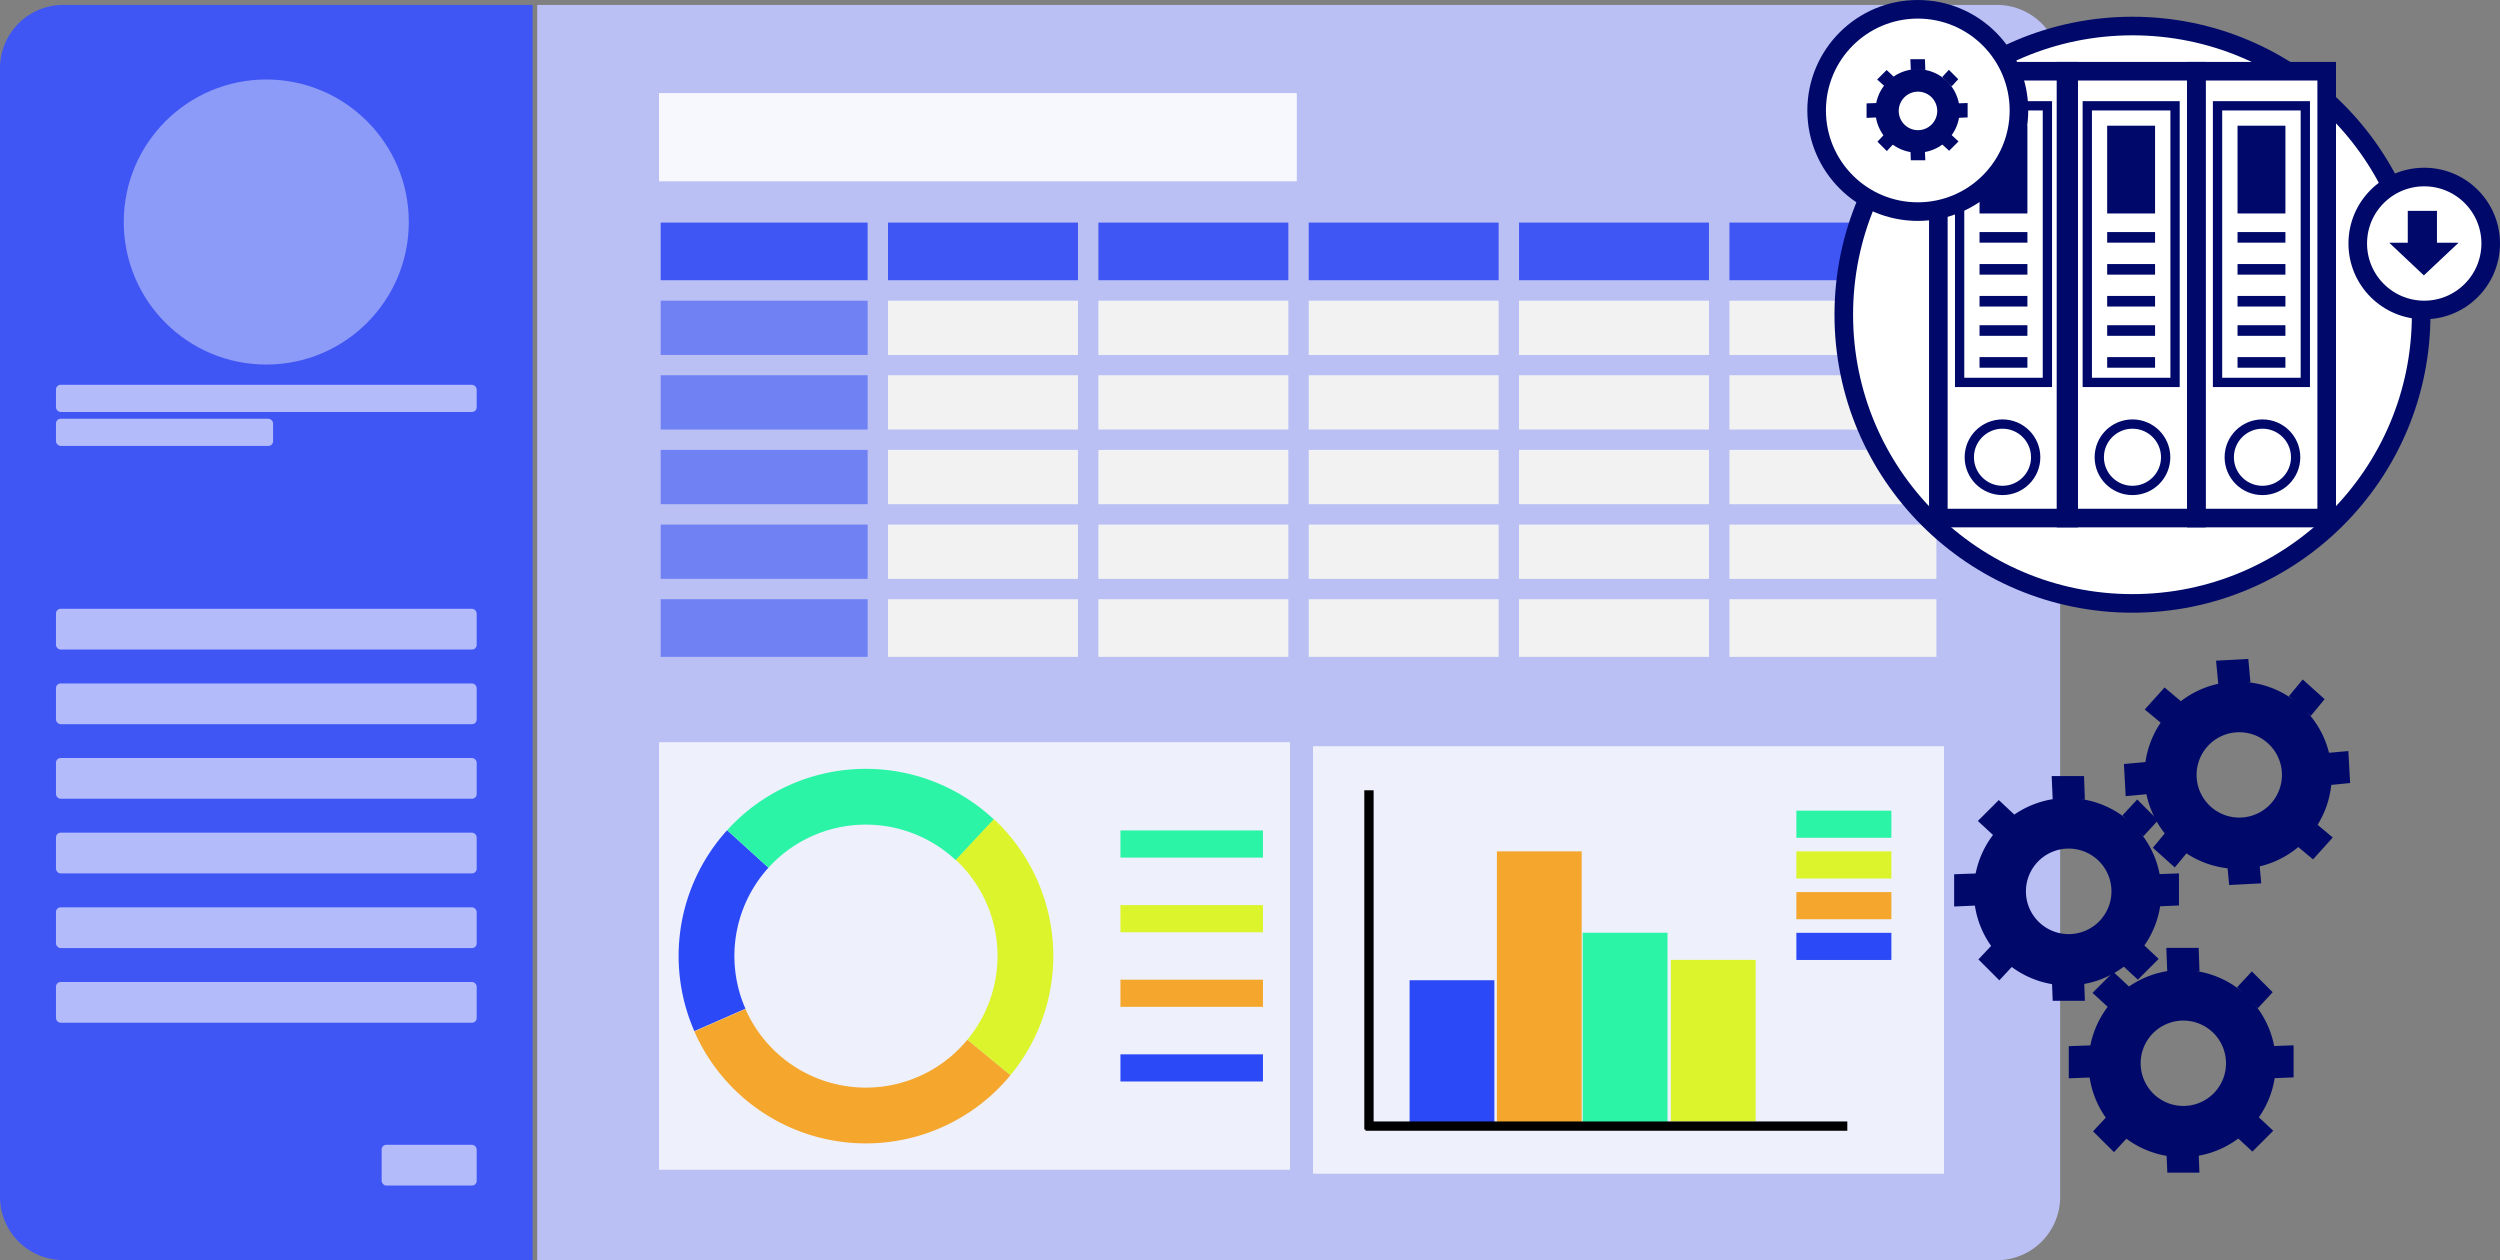 <svg xmlns="http://www.w3.org/2000/svg" viewBox="0 0 268.89 135.54"><rect x="0" y="0" width="268.89" height="135.54" fill="#808080" stroke="none"/><defs><style>.cls-1{fill:#4056f4;}.cls-18,.cls-2,.cls-3,.cls-7,.cls-8{fill:#fff;}.cls-2{opacity:0.4;}.cls-3,.cls-6{opacity:0.6;}.cls-4{fill:#bac0f4;}.cls-5{fill:#f2f2f2;}.cls-7{opacity:0.88;}.cls-8{opacity:0.76;}.cls-10,.cls-11,.cls-12,.cls-17,.cls-19,.cls-21,.cls-9{fill:none;}.cls-9{stroke:#2b49f7;}.cls-10,.cls-11,.cls-12,.cls-17,.cls-18,.cls-19,.cls-21,.cls-9{stroke-miterlimit:10;}.cls-10,.cls-11,.cls-12,.cls-9{stroke-width:6px;}.cls-10{stroke:#f4a72c;}.cls-11{stroke:#dcf42c;}.cls-12{stroke:#2cf4a7;}.cls-13{fill:#2cf4a7;}.cls-14{fill:#dcf42c;}.cls-15{fill:#f4a72c;}.cls-16{fill:#2b49f7;}.cls-17{stroke:#000;}.cls-18,.cls-19,.cls-21{stroke:#00096a;}.cls-18,.cls-21{stroke-width:2px;}.cls-20{fill:#00096a;}</style></defs><g id="Layer_2" data-name="Layer 2"><g id="Software_a_Medida" data-name="Software a Medida"><path class="cls-1" d="M57.29.53v135H6.8a6.81,6.81,0,0,1-6.8-6.8V7.33A6.8,6.8,0,0,1,6.8.53Z"/><circle class="cls-2" cx="28.64" cy="23.88" r="15.33"/><rect class="cls-3" x="6.02" y="41.39" width="45.25" height="2.92" rx="0.5"/><rect class="cls-3" x="6.02" y="45.04" width="23.35" height="2.92" rx="0.5"/><rect class="cls-3" x="6.02" y="65.48" width="45.25" height="4.38" rx="0.5"/><rect class="cls-3" x="6.02" y="73.51" width="45.25" height="4.38" rx="0.5"/><rect class="cls-3" x="6.02" y="81.53" width="45.25" height="4.38" rx="0.5"/><rect class="cls-3" x="6.02" y="89.56" width="45.25" height="4.38" rx="0.5"/><rect class="cls-3" x="6.02" y="97.59" width="45.25" height="4.38" rx="0.5"/><rect class="cls-3" x="6.02" y="105.62" width="45.25" height="4.38" rx="0.5"/><rect class="cls-3" x="41.05" y="123.13" width="10.22" height="4.38" rx="0.5"/><path class="cls-4" d="M221.58,7.33V128.74a6.8,6.8,0,0,1-6.8,6.8h-157V.53h157A6.79,6.79,0,0,1,221.58,7.33Z"/><rect class="cls-1" x="71.06" y="23.94" width="22.26" height="6.2"/><rect class="cls-1" x="95.51" y="23.94" width="20.43" height="6.2"/><rect class="cls-1" x="118.14" y="23.94" width="20.43" height="6.2"/><rect class="cls-1" x="140.76" y="23.94" width="20.43" height="6.2"/><rect class="cls-1" x="163.38" y="23.94" width="20.43" height="6.2"/><rect class="cls-1" x="186.01" y="23.94" width="22.26" height="6.2"/><rect class="cls-5" x="186.01" y="32.34" width="22.26" height="5.84"/><rect class="cls-5" x="163.38" y="32.34" width="20.43" height="5.84"/><g class="cls-6"><rect class="cls-1" x="71.06" y="64.45" width="22.26" height="6.2"/></g><rect class="cls-5" x="95.51" y="64.45" width="20.43" height="6.2"/><rect class="cls-5" x="118.14" y="64.45" width="20.43" height="6.2"/><rect class="cls-5" x="140.76" y="64.45" width="20.43" height="6.2"/><rect class="cls-5" x="163.38" y="64.45" width="20.43" height="6.2"/><rect class="cls-5" x="186.01" y="64.45" width="22.26" height="6.2"/><rect class="cls-5" x="186.01" y="56.42" width="22.26" height="5.84"/><rect class="cls-5" x="163.38" y="56.42" width="20.43" height="5.84"/><rect class="cls-5" x="140.76" y="56.42" width="20.43" height="5.84"/><rect class="cls-5" x="118.14" y="56.42" width="20.43" height="5.84"/><rect class="cls-5" x="95.51" y="56.42" width="20.43" height="5.84"/><g class="cls-6"><rect class="cls-1" x="71.06" y="56.42" width="22.26" height="5.84"/></g><g class="cls-6"><rect class="cls-1" x="71.06" y="48.39" width="22.26" height="5.84"/></g><rect class="cls-5" x="95.51" y="48.39" width="20.43" height="5.84"/><rect class="cls-5" x="118.14" y="48.39" width="20.43" height="5.84"/><rect class="cls-5" x="140.76" y="48.39" width="20.43" height="5.84"/><rect class="cls-5" x="163.38" y="48.39" width="20.43" height="5.84"/><rect class="cls-5" x="186.01" y="48.39" width="22.26" height="5.84"/><rect class="cls-5" x="186.01" y="40.36" width="22.26" height="5.84"/><rect class="cls-5" x="163.38" y="40.36" width="20.43" height="5.84"/><rect class="cls-5" x="140.76" y="40.36" width="20.43" height="5.84"/><rect class="cls-5" x="118.14" y="40.36" width="20.43" height="5.84"/><rect class="cls-5" x="95.51" y="40.36" width="20.43" height="5.84"/><g class="cls-6"><rect class="cls-1" x="71.06" y="40.36" width="22.26" height="5.84"/></g><g class="cls-6"><rect class="cls-1" x="71.06" y="32.34" width="22.26" height="5.84"/></g><rect class="cls-5" x="95.51" y="32.34" width="20.43" height="5.84"/><rect class="cls-5" x="118.14" y="32.34" width="20.43" height="5.84"/><rect class="cls-5" x="140.76" y="32.34" width="20.43" height="5.84"/><rect class="cls-7" x="70.88" y="10.01" width="68.6" height="9.49"/><rect class="cls-8" x="70.88" y="79.83" width="67.87" height="45.98"/><path class="cls-9" d="M77.43,109.7a17.14,17.14,0,0,1,3-18.39"/><path class="cls-10" d="M106.37,113.73a17.15,17.15,0,0,1-28.94-4"/><path class="cls-11" d="M104.83,90.27a17.15,17.15,0,0,1,1.54,23.46"/><path class="cls-12" d="M80.43,91.31a17.15,17.15,0,0,1,24.4-1"/><rect class="cls-13" x="120.51" y="89.32" width="15.33" height="2.92"/><rect class="cls-14" x="120.51" y="97.35" width="15.33" height="2.92"/><rect class="cls-15" x="120.51" y="105.37" width="15.33" height="2.92"/><rect class="cls-16" x="120.51" y="113.4" width="15.33" height="2.92"/><rect class="cls-8" x="141.22" y="80.26" width="67.87" height="45.98"/><rect class="cls-13" x="164.49" y="106.06" width="20.59" height="9.12" transform="translate(64.17 285.4) rotate(-90)"/><rect class="cls-14" x="175.58" y="107.37" width="17.37" height="9.12" transform="translate(72.34 296.19) rotate(-90)"/><rect class="cls-15" x="150.68" y="101.89" width="29.77" height="9.12" transform="translate(59.11 272.02) rotate(-90)"/><rect class="cls-16" x="148.51" y="108.53" width="15.33" height="9.12" transform="translate(43.08 269.27) rotate(-90)"/><line class="cls-17" x1="147.24" y1="85" x2="147.24" y2="121.49"/><line class="cls-17" x1="198.69" y1="121.12" x2="146.87" y2="121.12"/><rect class="cls-13" x="193.21" y="87.19" width="10.22" height="2.92"/><rect class="cls-14" x="193.21" y="91.57" width="10.22" height="2.92"/><rect class="cls-15" x="193.21" y="95.95" width="10.22" height="2.92"/><rect class="cls-16" x="193.21" y="100.33" width="10.22" height="2.92"/><circle class="cls-18" cx="229.36" cy="33.85" r="31.05"/><rect class="cls-18" x="236.23" y="7.66" width="14.02" height="48.06"/><circle class="cls-19" cx="243.34" cy="49.18" r="3.57"/><rect class="cls-19" x="238.51" y="11.38" width="9.44" height="29.75"/><rect class="cls-20" x="240.66" y="13.52" width="5.15" height="9.44"/><rect class="cls-20" x="240.66" y="24.96" width="5.15" height="1.14"/><rect class="cls-20" x="240.66" y="28.4" width="5.15" height="1.14"/><rect class="cls-20" x="240.66" y="31.83" width="5.15" height="1.14"/><rect class="cls-20" x="240.66" y="34.98" width="5.15" height="1.14"/><rect class="cls-20" x="240.66" y="38.41" width="5.15" height="1.14"/><rect class="cls-21" x="222.21" y="7.66" width="14.02" height="48.06"/><circle class="cls-19" cx="229.36" cy="49.18" r="3.57"/><rect class="cls-19" x="224.5" y="11.38" width="9.44" height="29.75"/><rect class="cls-20" x="226.64" y="13.52" width="5.15" height="9.44"/><rect class="cls-20" x="226.64" y="24.96" width="5.15" height="1.14"/><rect class="cls-20" x="226.64" y="28.4" width="5.15" height="1.14"/><rect class="cls-20" x="226.64" y="31.83" width="5.15" height="1.14"/><rect class="cls-20" x="226.64" y="34.98" width="5.15" height="1.14"/><rect class="cls-20" x="226.64" y="38.41" width="5.15" height="1.14"/><rect class="cls-21" x="208.48" y="7.66" width="14.02" height="48.06"/><circle class="cls-19" cx="215.38" cy="49.18" r="3.57"/><rect class="cls-19" x="210.77" y="11.38" width="9.44" height="29.75"/><rect class="cls-20" x="212.91" y="13.52" width="5.15" height="9.44"/><rect class="cls-20" x="212.91" y="24.96" width="5.15" height="1.14"/><rect class="cls-20" x="212.91" y="28.4" width="5.15" height="1.14"/><rect class="cls-20" x="212.91" y="31.83" width="5.15" height="1.14"/><rect class="cls-20" x="212.91" y="34.98" width="5.15" height="1.14"/><rect class="cls-20" x="212.91" y="38.41" width="5.15" height="1.14"/><circle class="cls-18" cx="206.27" cy="11.88" r="10.88"/><path class="cls-20" d="M206.24,7.44a4.52,4.52,0,0,0-4.52,4.74,4.53,4.53,0,0,0,9.05-.21h0a4.52,4.52,0,0,0-4.53-4.52ZM206.3,14A2.07,2.07,0,1,1,208.36,12,2.07,2.07,0,0,1,206.3,14Z"/><polygon class="cls-20" points="205.52 7.52 205.47 6.37 207.04 6.37 207.08 7.52 205.52 7.52"/><polygon class="cls-20" points="205.52 17.24 205.48 16.1 207.03 16.1 207.08 17.24 205.52 17.24"/><polygon class="cls-20" points="202.68 9.26 201.9 8.55 202.92 7.53 203.68 8.25 202.68 9.26"/><polygon class="cls-20" points="209.64 16.22 208.87 15.51 209.88 14.5 210.65 15.21 209.64 16.22"/><polygon class="cls-20" points="201.9 12.63 200.76 12.68 200.76 11.12 201.9 11.08 201.9 12.63"/><polygon class="cls-20" points="211.63 12.63 210.48 12.68 210.48 11.12 211.63 11.08 211.63 12.63"/><polygon class="cls-20" points="203.65 15.48 202.94 16.25 201.93 15.24 202.65 14.47 203.65 15.48"/><polygon class="cls-20" points="210.62 8.52 209.91 9.29 208.9 8.28 209.61 7.51 210.62 8.52"/><circle class="cls-18" cx="260.74" cy="26.19" r="7.15"/><polygon class="cls-20" points="258.97 22.68 262.11 22.68 262.11 26.11 264.43 26.11 260.7 29.62 256.98 26.11 258.97 26.11 258.97 22.68"/><path class="cls-20" d="M222.39,85.83a10.08,10.08,0,1,0,10.07,10.08h0a10.07,10.07,0,0,0-10.07-10.07Zm.12,14.64a4.6,4.6,0,1,1,4.59-4.6,4.6,4.6,0,0,1-4.59,4.6Z"/><polygon class="cls-20" points="220.78 86.01 220.67 83.47 224.15 83.47 224.24 86.01 220.78 86.01"/><polygon class="cls-20" points="220.78 107.64 220.68 105.1 224.15 105.1 224.24 107.64 220.78 107.64"/><polygon class="cls-20" points="214.45 89.89 212.73 88.3 214.98 86.05 216.69 87.65 214.45 89.89"/><polygon class="cls-20" points="229.94 105.37 228.23 103.79 230.47 101.54 232.18 103.13 229.94 105.37"/><polygon class="cls-20" points="212.73 97.39 210.18 97.5 210.18 94.03 212.73 93.94 212.73 97.39"/><polygon class="cls-20" points="234.36 97.39 231.82 97.5 231.82 94.03 234.36 93.94 234.36 97.39"/><polygon class="cls-20" points="216.63 103.73 215.04 105.44 212.79 103.19 214.39 101.49 216.63 103.73"/><polygon class="cls-20" points="232.11 88.23 230.53 89.95 228.28 87.7 229.87 85.99 232.11 88.23"/><path class="cls-20" d="M234.71,104.32a10.07,10.07,0,1,0,10.07,10.08h0a10.07,10.07,0,0,0-10.07-10.07Zm.12,14.63a4.59,4.59,0,1,1,4.59-4.59,4.58,4.58,0,0,1-4.59,4.59Z"/><polygon class="cls-20" points="233.1 104.5 233 101.95 236.48 101.95 236.57 104.5 233.1 104.5"/><polygon class="cls-20" points="233.11 126.13 233 123.59 236.47 123.59 236.56 126.13 233.11 126.13"/><polygon class="cls-20" points="226.78 108.37 225.06 106.79 227.31 104.54 229.01 106.13 226.78 108.37"/><polygon class="cls-20" points="242.26 123.86 240.55 122.28 242.8 120.03 244.5 121.62 242.26 123.86"/><polygon class="cls-20" points="225.05 115.88 222.51 115.98 222.51 112.52 225.05 112.43 225.05 115.88"/><polygon class="cls-20" points="246.69 115.88 244.14 115.98 244.14 112.52 246.69 112.43 246.69 115.88"/><polygon class="cls-20" points="228.95 122.21 227.37 123.92 225.12 121.68 226.71 119.97 228.95 122.21"/><polygon class="cls-20" points="244.44 106.72 242.85 108.44 240.61 106.19 242.2 104.48 244.44 106.72"/><path class="cls-20" d="M240.19,73.33a10.07,10.07,0,1,0,10.59,9.52h0a10.06,10.06,0,0,0-10.59-9.51Zm.9,14.6a4.59,4.59,0,1,1,4.34-4.83,4.59,4.59,0,0,1-4.34,4.83Z"/><polygon class="cls-20" points="238.59 73.59 238.35 71.06 241.82 70.87 242.05 73.41 238.59 73.59"/><polygon class="cls-20" points="239.76 95.19 239.52 92.66 242.98 92.47 243.21 95.01 239.76 95.19"/><polygon class="cls-20" points="232.48 77.8 230.68 76.31 232.81 73.94 234.6 75.45 232.48 77.8"/><polygon class="cls-20" points="248.78 92.43 246.99 90.94 249.11 88.58 250.9 90.08 248.78 92.43"/><polygon class="cls-20" points="231.17 85.39 228.63 85.63 228.44 82.17 230.98 81.94 231.17 85.39"/><polygon class="cls-20" points="252.77 84.22 250.23 84.47 250.05 81 252.58 80.78 252.77 84.22"/><polygon class="cls-20" points="235.4 91.5 233.91 93.3 231.55 91.18 233.04 89.39 235.4 91.5"/><polygon class="cls-20" points="250.03 75.2 248.54 77 246.18 74.88 247.67 73.08 250.03 75.2"/></g></g></svg>